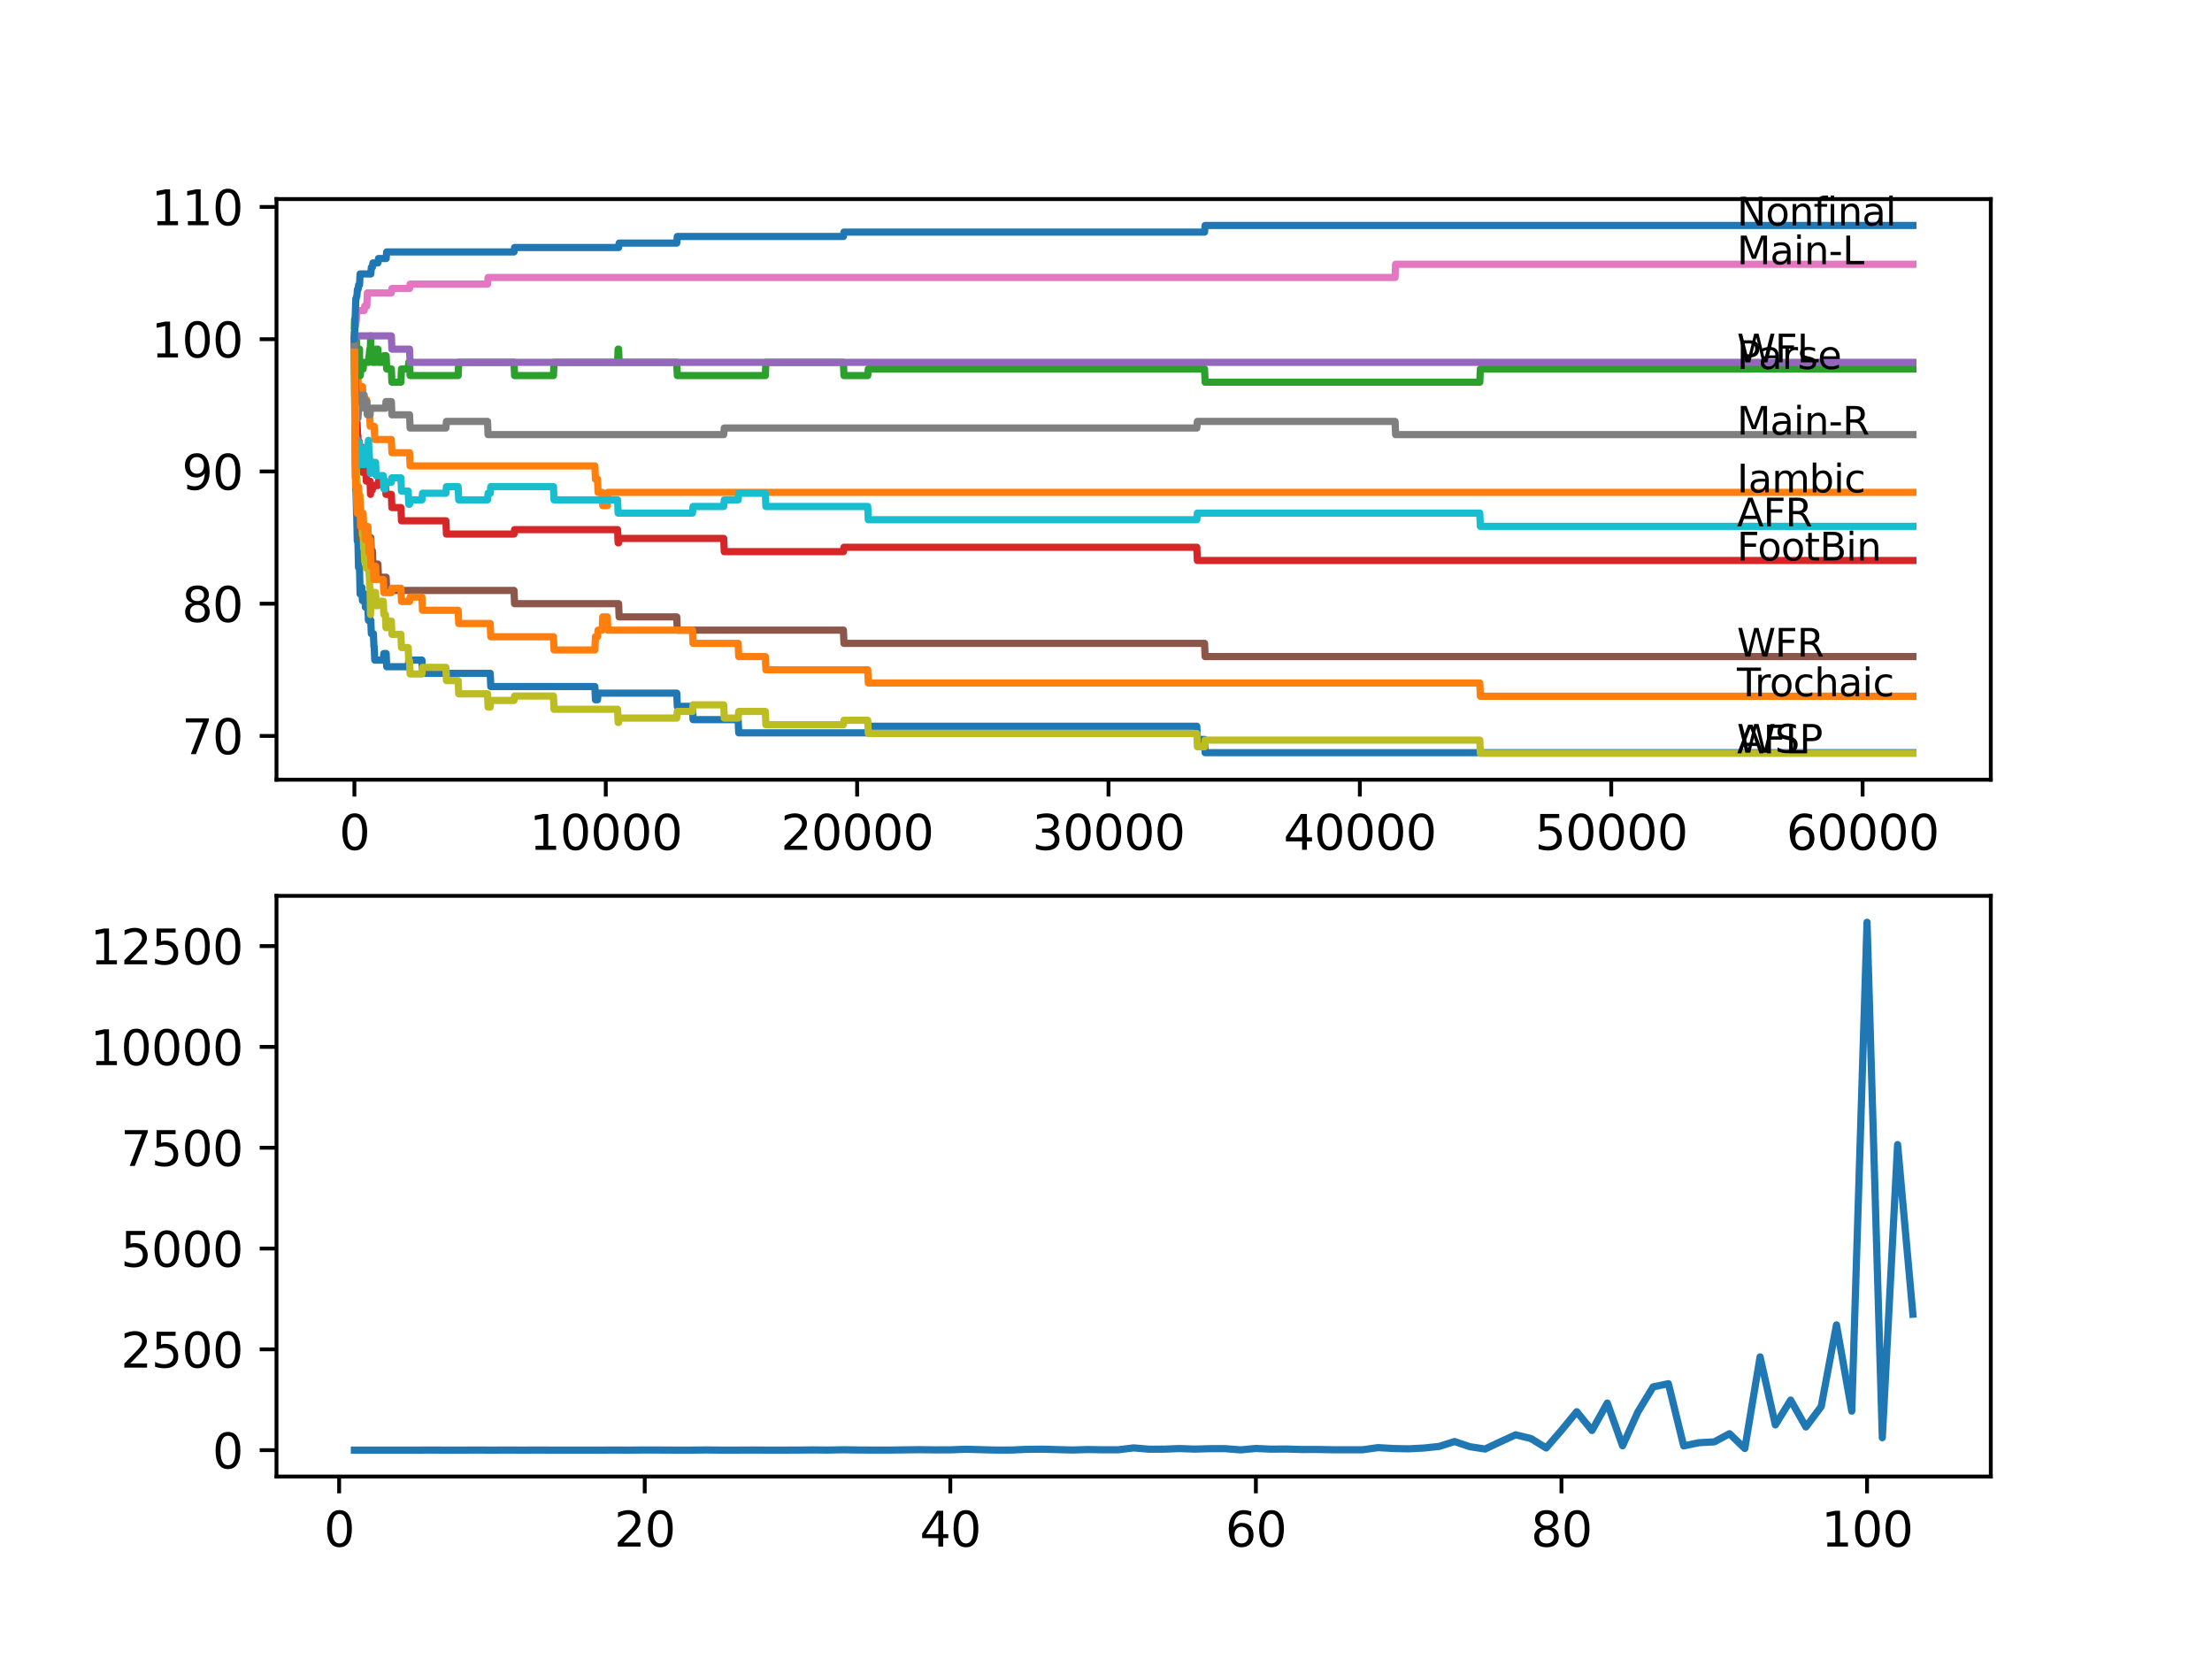 <?xml version="1.0" encoding="utf-8" standalone="no"?>
<!DOCTYPE svg PUBLIC "-//W3C//DTD SVG 1.1//EN"
  "http://www.w3.org/Graphics/SVG/1.1/DTD/svg11.dtd">
<svg xmlns:xlink="http://www.w3.org/1999/xlink" width="460.8pt" height="345.6pt" viewBox="0 0 460.8 345.6" xmlns="http://www.w3.org/2000/svg" version="1.1">
 <defs>
  <style type="text/css">*{stroke-linejoin: round; stroke-linecap: butt}</style>
 </defs>
 <g id="figure_1">
  <g id="patch_1">
   <path d="M 0 345.6 
L 460.8 345.6 
L 460.8 0 
L 0 0 
z
" style="fill: #ffffff"/>
  </g>
  <g id="axes_1">
   <g id="patch_2">
    <path d="M 57.6 162.432 
L 414.72 162.432 
L 414.72 41.472 
L 57.6 41.472 
z
" style="fill: #ffffff"/>
   </g>
   <g id="matplotlib.axis_1">
    <g id="xtick_1">
     <g id="line2d_1">
      <defs>
       <path id="mb8c283dc78" d="M 0 0 
L 0 3.5 
" style="stroke: #000000; stroke-width: 0.8"/>
      </defs>
      <g>
       <use xlink:href="#mb8c283dc78" x="73.827" y="162.432" style="stroke: #000000; stroke-width: 0.8"/>
      </g>
     </g>
     <g id="text_1">
      <!-- 0 -->
      <g transform="translate(70.646 177.03)scale(0.1 -0.1)">
       <defs>
        <path id="DejaVuSans-30" d="M 2034 4250 
Q 1547 4250 1301 3770 
Q 1056 3291 1056 2328 
Q 1056 1369 1301 889 
Q 1547 409 2034 409 
Q 2525 409 2770 889 
Q 3016 1369 3016 2328 
Q 3016 3291 2770 3770 
Q 2525 4250 2034 4250 
z
M 2034 4750 
Q 2819 4750 3233 4129 
Q 3647 3509 3647 2328 
Q 3647 1150 3233 529 
Q 2819 -91 2034 -91 
Q 1250 -91 836 529 
Q 422 1150 422 2328 
Q 422 3509 836 4129 
Q 1250 4750 2034 4750 
z
" transform="scale(0.016)"/>
       </defs>
       <use xlink:href="#DejaVuSans-30"/>
      </g>
     </g>
    </g>
    <g id="xtick_2">
     <g id="line2d_2">
      <g>
       <use xlink:href="#mb8c283dc78" x="126.192" y="162.432" style="stroke: #000000; stroke-width: 0.8"/>
      </g>
     </g>
     <g id="text_2">
      <!-- 10000 -->
      <g transform="translate(110.286 177.03)scale(0.1 -0.1)">
       <defs>
        <path id="DejaVuSans-31" d="M 794 531 
L 1825 531 
L 1825 4091 
L 703 3866 
L 703 4441 
L 1819 4666 
L 2450 4666 
L 2450 531 
L 3481 531 
L 3481 0 
L 794 0 
L 794 531 
z
" transform="scale(0.016)"/>
       </defs>
       <use xlink:href="#DejaVuSans-31"/>
       <use xlink:href="#DejaVuSans-30" x="63.623"/>
       <use xlink:href="#DejaVuSans-30" x="127.246"/>
       <use xlink:href="#DejaVuSans-30" x="190.869"/>
       <use xlink:href="#DejaVuSans-30" x="254.492"/>
      </g>
     </g>
    </g>
    <g id="xtick_3">
     <g id="line2d_3">
      <g>
       <use xlink:href="#mb8c283dc78" x="178.556" y="162.432" style="stroke: #000000; stroke-width: 0.8"/>
      </g>
     </g>
     <g id="text_3">
      <!-- 20000 -->
      <g transform="translate(162.65 177.03)scale(0.1 -0.1)">
       <defs>
        <path id="DejaVuSans-32" d="M 1228 531 
L 3431 531 
L 3431 0 
L 469 0 
L 469 531 
Q 828 903 1448 1529 
Q 2069 2156 2228 2338 
Q 2531 2678 2651 2914 
Q 2772 3150 2772 3378 
Q 2772 3750 2511 3984 
Q 2250 4219 1831 4219 
Q 1534 4219 1204 4116 
Q 875 4013 500 3803 
L 500 4441 
Q 881 4594 1212 4672 
Q 1544 4750 1819 4750 
Q 2544 4750 2975 4387 
Q 3406 4025 3406 3419 
Q 3406 3131 3298 2873 
Q 3191 2616 2906 2266 
Q 2828 2175 2409 1742 
Q 1991 1309 1228 531 
z
" transform="scale(0.016)"/>
       </defs>
       <use xlink:href="#DejaVuSans-32"/>
       <use xlink:href="#DejaVuSans-30" x="63.623"/>
       <use xlink:href="#DejaVuSans-30" x="127.246"/>
       <use xlink:href="#DejaVuSans-30" x="190.869"/>
       <use xlink:href="#DejaVuSans-30" x="254.492"/>
      </g>
     </g>
    </g>
    <g id="xtick_4">
     <g id="line2d_4">
      <g>
       <use xlink:href="#mb8c283dc78" x="230.921" y="162.432" style="stroke: #000000; stroke-width: 0.8"/>
      </g>
     </g>
     <g id="text_4">
      <!-- 30000 -->
      <g transform="translate(215.015 177.03)scale(0.1 -0.1)">
       <defs>
        <path id="DejaVuSans-33" d="M 2597 2516 
Q 3050 2419 3304 2112 
Q 3559 1806 3559 1356 
Q 3559 666 3084 287 
Q 2609 -91 1734 -91 
Q 1441 -91 1130 -33 
Q 819 25 488 141 
L 488 750 
Q 750 597 1062 519 
Q 1375 441 1716 441 
Q 2309 441 2620 675 
Q 2931 909 2931 1356 
Q 2931 1769 2642 2001 
Q 2353 2234 1838 2234 
L 1294 2234 
L 1294 2753 
L 1863 2753 
Q 2328 2753 2575 2939 
Q 2822 3125 2822 3475 
Q 2822 3834 2567 4026 
Q 2313 4219 1838 4219 
Q 1578 4219 1281 4162 
Q 984 4106 628 3988 
L 628 4550 
Q 988 4650 1302 4700 
Q 1616 4750 1894 4750 
Q 2613 4750 3031 4423 
Q 3450 4097 3450 3541 
Q 3450 3153 3228 2886 
Q 3006 2619 2597 2516 
z
" transform="scale(0.016)"/>
       </defs>
       <use xlink:href="#DejaVuSans-33"/>
       <use xlink:href="#DejaVuSans-30" x="63.623"/>
       <use xlink:href="#DejaVuSans-30" x="127.246"/>
       <use xlink:href="#DejaVuSans-30" x="190.869"/>
       <use xlink:href="#DejaVuSans-30" x="254.492"/>
      </g>
     </g>
    </g>
    <g id="xtick_5">
     <g id="line2d_5">
      <g>
       <use xlink:href="#mb8c283dc78" x="283.285" y="162.432" style="stroke: #000000; stroke-width: 0.8"/>
      </g>
     </g>
     <g id="text_5">
      <!-- 40000 -->
      <g transform="translate(267.379 177.03)scale(0.1 -0.1)">
       <defs>
        <path id="DejaVuSans-34" d="M 2419 4116 
L 825 1625 
L 2419 1625 
L 2419 4116 
z
M 2253 4666 
L 3047 4666 
L 3047 1625 
L 3713 1625 
L 3713 1100 
L 3047 1100 
L 3047 0 
L 2419 0 
L 2419 1100 
L 313 1100 
L 313 1709 
L 2253 4666 
z
" transform="scale(0.016)"/>
       </defs>
       <use xlink:href="#DejaVuSans-34"/>
       <use xlink:href="#DejaVuSans-30" x="63.623"/>
       <use xlink:href="#DejaVuSans-30" x="127.246"/>
       <use xlink:href="#DejaVuSans-30" x="190.869"/>
       <use xlink:href="#DejaVuSans-30" x="254.492"/>
      </g>
     </g>
    </g>
    <g id="xtick_6">
     <g id="line2d_6">
      <g>
       <use xlink:href="#mb8c283dc78" x="335.65" y="162.432" style="stroke: #000000; stroke-width: 0.8"/>
      </g>
     </g>
     <g id="text_6">
      <!-- 50000 -->
      <g transform="translate(319.744 177.03)scale(0.1 -0.1)">
       <defs>
        <path id="DejaVuSans-35" d="M 691 4666 
L 3169 4666 
L 3169 4134 
L 1269 4134 
L 1269 2991 
Q 1406 3038 1543 3061 
Q 1681 3084 1819 3084 
Q 2600 3084 3056 2656 
Q 3513 2228 3513 1497 
Q 3513 744 3044 326 
Q 2575 -91 1722 -91 
Q 1428 -91 1123 -41 
Q 819 9 494 109 
L 494 744 
Q 775 591 1075 516 
Q 1375 441 1709 441 
Q 2250 441 2565 725 
Q 2881 1009 2881 1497 
Q 2881 1984 2565 2268 
Q 2250 2553 1709 2553 
Q 1456 2553 1204 2497 
Q 953 2441 691 2322 
L 691 4666 
z
" transform="scale(0.016)"/>
       </defs>
       <use xlink:href="#DejaVuSans-35"/>
       <use xlink:href="#DejaVuSans-30" x="63.623"/>
       <use xlink:href="#DejaVuSans-30" x="127.246"/>
       <use xlink:href="#DejaVuSans-30" x="190.869"/>
       <use xlink:href="#DejaVuSans-30" x="254.492"/>
      </g>
     </g>
    </g>
    <g id="xtick_7">
     <g id="line2d_7">
      <g>
       <use xlink:href="#mb8c283dc78" x="388.014" y="162.432" style="stroke: #000000; stroke-width: 0.8"/>
      </g>
     </g>
     <g id="text_7">
      <!-- 60000 -->
      <g transform="translate(372.108 177.03)scale(0.1 -0.1)">
       <defs>
        <path id="DejaVuSans-36" d="M 2113 2584 
Q 1688 2584 1439 2293 
Q 1191 2003 1191 1497 
Q 1191 994 1439 701 
Q 1688 409 2113 409 
Q 2538 409 2786 701 
Q 3034 994 3034 1497 
Q 3034 2003 2786 2293 
Q 2538 2584 2113 2584 
z
M 3366 4563 
L 3366 3988 
Q 3128 4100 2886 4159 
Q 2644 4219 2406 4219 
Q 1781 4219 1451 3797 
Q 1122 3375 1075 2522 
Q 1259 2794 1537 2939 
Q 1816 3084 2150 3084 
Q 2853 3084 3261 2657 
Q 3669 2231 3669 1497 
Q 3669 778 3244 343 
Q 2819 -91 2113 -91 
Q 1303 -91 875 529 
Q 447 1150 447 2328 
Q 447 3434 972 4092 
Q 1497 4750 2381 4750 
Q 2619 4750 2861 4703 
Q 3103 4656 3366 4563 
z
" transform="scale(0.016)"/>
       </defs>
       <use xlink:href="#DejaVuSans-36"/>
       <use xlink:href="#DejaVuSans-30" x="63.623"/>
       <use xlink:href="#DejaVuSans-30" x="127.246"/>
       <use xlink:href="#DejaVuSans-30" x="190.869"/>
       <use xlink:href="#DejaVuSans-30" x="254.492"/>
      </g>
     </g>
    </g>
   </g>
   <g id="matplotlib.axis_2">
    <g id="ytick_1">
     <g id="line2d_8">
      <defs>
       <path id="m31720c74cb" d="M 0 0 
L -3.5 0 
" style="stroke: #000000; stroke-width: 0.8"/>
      </defs>
      <g>
       <use xlink:href="#m31720c74cb" x="57.6" y="153.307" style="stroke: #000000; stroke-width: 0.8"/>
      </g>
     </g>
     <g id="text_8">
      <!-- 70 -->
      <g transform="translate(37.875 157.106)scale(0.1 -0.1)">
       <defs>
        <path id="DejaVuSans-37" d="M 525 4666 
L 3525 4666 
L 3525 4397 
L 1831 0 
L 1172 0 
L 2766 4134 
L 525 4134 
L 525 4666 
z
" transform="scale(0.016)"/>
       </defs>
       <use xlink:href="#DejaVuSans-37"/>
       <use xlink:href="#DejaVuSans-30" x="63.623"/>
      </g>
     </g>
    </g>
    <g id="ytick_2">
     <g id="line2d_9">
      <g>
       <use xlink:href="#m31720c74cb" x="57.6" y="125.758" style="stroke: #000000; stroke-width: 0.8"/>
      </g>
     </g>
     <g id="text_9">
      <!-- 80 -->
      <g transform="translate(37.875 129.558)scale(0.1 -0.1)">
       <defs>
        <path id="DejaVuSans-38" d="M 2034 2216 
Q 1584 2216 1326 1975 
Q 1069 1734 1069 1313 
Q 1069 891 1326 650 
Q 1584 409 2034 409 
Q 2484 409 2743 651 
Q 3003 894 3003 1313 
Q 3003 1734 2745 1975 
Q 2488 2216 2034 2216 
z
M 1403 2484 
Q 997 2584 770 2862 
Q 544 3141 544 3541 
Q 544 4100 942 4425 
Q 1341 4750 2034 4750 
Q 2731 4750 3128 4425 
Q 3525 4100 3525 3541 
Q 3525 3141 3298 2862 
Q 3072 2584 2669 2484 
Q 3125 2378 3379 2068 
Q 3634 1759 3634 1313 
Q 3634 634 3220 271 
Q 2806 -91 2034 -91 
Q 1263 -91 848 271 
Q 434 634 434 1313 
Q 434 1759 690 2068 
Q 947 2378 1403 2484 
z
M 1172 3481 
Q 1172 3119 1398 2916 
Q 1625 2713 2034 2713 
Q 2441 2713 2670 2916 
Q 2900 3119 2900 3481 
Q 2900 3844 2670 4047 
Q 2441 4250 2034 4250 
Q 1625 4250 1398 4047 
Q 1172 3844 1172 3481 
z
" transform="scale(0.016)"/>
       </defs>
       <use xlink:href="#DejaVuSans-38"/>
       <use xlink:href="#DejaVuSans-30" x="63.623"/>
      </g>
     </g>
    </g>
    <g id="ytick_3">
     <g id="line2d_10">
      <g>
       <use xlink:href="#m31720c74cb" x="57.6" y="98.21" style="stroke: #000000; stroke-width: 0.8"/>
      </g>
     </g>
     <g id="text_10">
      <!-- 90 -->
      <g transform="translate(37.875 102.009)scale(0.1 -0.1)">
       <defs>
        <path id="DejaVuSans-39" d="M 703 97 
L 703 672 
Q 941 559 1184 500 
Q 1428 441 1663 441 
Q 2288 441 2617 861 
Q 2947 1281 2994 2138 
Q 2813 1869 2534 1725 
Q 2256 1581 1919 1581 
Q 1219 1581 811 2004 
Q 403 2428 403 3163 
Q 403 3881 828 4315 
Q 1253 4750 1959 4750 
Q 2769 4750 3195 4129 
Q 3622 3509 3622 2328 
Q 3622 1225 3098 567 
Q 2575 -91 1691 -91 
Q 1453 -91 1209 -44 
Q 966 3 703 97 
z
M 1959 2075 
Q 2384 2075 2632 2365 
Q 2881 2656 2881 3163 
Q 2881 3666 2632 3958 
Q 2384 4250 1959 4250 
Q 1534 4250 1286 3958 
Q 1038 3666 1038 3163 
Q 1038 2656 1286 2365 
Q 1534 2075 1959 2075 
z
" transform="scale(0.016)"/>
       </defs>
       <use xlink:href="#DejaVuSans-39"/>
       <use xlink:href="#DejaVuSans-30" x="63.623"/>
      </g>
     </g>
    </g>
    <g id="ytick_4">
     <g id="line2d_11">
      <g>
       <use xlink:href="#m31720c74cb" x="57.6" y="70.662" style="stroke: #000000; stroke-width: 0.8"/>
      </g>
     </g>
     <g id="text_11">
      <!-- 100 -->
      <g transform="translate(31.512 74.461)scale(0.1 -0.1)">
       <use xlink:href="#DejaVuSans-31"/>
       <use xlink:href="#DejaVuSans-30" x="63.623"/>
       <use xlink:href="#DejaVuSans-30" x="127.246"/>
      </g>
     </g>
    </g>
    <g id="ytick_5">
     <g id="line2d_12">
      <g>
       <use xlink:href="#m31720c74cb" x="57.6" y="43.113" style="stroke: #000000; stroke-width: 0.8"/>
      </g>
     </g>
     <g id="text_12">
      <!-- 110 -->
      <g transform="translate(31.512 46.913)scale(0.1 -0.1)">
       <use xlink:href="#DejaVuSans-31"/>
       <use xlink:href="#DejaVuSans-31" x="63.623"/>
       <use xlink:href="#DejaVuSans-30" x="127.246"/>
      </g>
     </g>
    </g>
   </g>
   <g id="line2d_13">
    <path d="M 73.833 70.662 
L 73.843 69.284 
L 73.906 80.304 
L 74.037 99.496 
L 74.047 98.118 
L 74.053 98.118 
L 74.058 96.741 
L 74.11 102.25 
L 74.147 102.25 
L 74.168 102.25 
L 74.288 107.209 
L 74.309 107.209 
L 74.43 112.719 
L 74.566 112.719 
L 74.686 118.228 
L 74.896 118.228 
L 75.016 123.738 
L 75.048 123.738 
L 75.163 122.361 
L 75.393 122.361 
L 75.508 125.116 
L 75.65 125.116 
L 75.765 123.738 
L 75.995 123.738 
L 76.111 126.493 
L 76.639 126.493 
L 76.755 129.248 
L 76.77 129.248 
L 76.886 127.87 
L 76.917 127.87 
L 77.001 126.493 
L 77.006 129.248 
L 77.022 129.248 
L 77.242 129.248 
L 77.357 132.003 
L 77.786 132.003 
L 77.901 134.757 
L 77.959 134.757 
L 78.074 137.512 
L 79.844 137.512 
L 79.959 136.135 
L 80.441 136.135 
L 80.556 138.89 
L 85.033 138.89 
L 85.149 137.512 
L 87.898 137.512 
L 88.013 140.267 
L 102.125 140.267 
L 102.24 143.022 
L 123.925 143.022 
L 124.04 145.777 
L 124.474 145.777 
L 124.59 144.399 
L 140.98 144.399 
L 141.095 147.154 
L 144.258 147.154 
L 144.373 149.909 
L 153.772 149.909 
L 153.888 152.664 
L 180.766 152.664 
L 180.881 151.286 
L 249.317 151.286 
L 249.432 154.041 
L 250.935 154.041 
L 251.05 156.796 
L 398.487 156.796 
L 398.487 156.796 
" clip-path="url(#p1176685755)" style="fill: none; stroke: #1f77b4; stroke-width: 1.5; stroke-linecap: square"/>
   </g>
   <g id="line2d_14">
    <path d="M 73.833 70.662 
L 73.838 70.662 
L 73.896 69.514 
L 73.953 75.024 
L 74.503 75.024 
L 74.623 80.533 
L 75.519 80.533 
L 75.634 83.288 
L 76.383 83.288 
L 76.498 86.043 
L 77.001 86.043 
L 77.116 88.798 
L 77.959 88.798 
L 78.074 91.553 
L 81.525 91.553 
L 81.64 94.307 
L 85.316 94.307 
L 85.431 97.062 
L 123.925 97.062 
L 124.04 99.817 
L 124.474 99.817 
L 124.59 102.572 
L 125.443 102.572 
L 125.558 105.327 
L 126.517 105.327 
L 126.632 102.572 
L 398.487 102.572 
L 398.487 102.572 
" clip-path="url(#p1176685755)" style="fill: none; stroke: #ff7f0e; stroke-width: 1.5; stroke-linecap: square"/>
   </g>
   <g id="line2d_15">
    <path d="M 73.833 67.907 
L 73.869 66.529 
L 73.854 72.039 
L 73.917 71.35 
L 74.037 80.992 
L 73.979 69.973 
L 74.042 79.615 
L 74.053 79.615 
L 74.199 69.973 
L 74.314 72.728 
L 74.346 72.728 
L 74.388 75.483 
L 74.456 72.728 
L 74.592 72.728 
L 74.707 75.483 
L 74.822 75.483 
L 74.896 72.728 
L 74.922 78.238 
L 74.927 78.238 
L 75.048 78.238 
L 75.163 76.86 
L 75.65 76.86 
L 75.765 75.483 
L 76.77 75.483 
L 76.886 74.105 
L 76.917 74.105 
L 77.032 72.728 
L 77.142 72.728 
L 77.242 69.973 
L 77.252 72.728 
L 77.572 72.728 
L 77.687 75.483 
L 78.237 75.483 
L 78.352 72.728 
L 78.724 72.728 
L 78.839 75.483 
L 79.844 75.483 
L 79.959 74.105 
L 80.441 74.105 
L 80.556 76.86 
L 81.525 76.86 
L 81.64 79.615 
L 83.52 79.615 
L 83.635 76.86 
L 85.033 76.86 
L 85.149 75.483 
L 85.316 75.483 
L 85.431 78.238 
L 95.444 78.238 
L 95.559 75.483 
L 107.079 75.483 
L 107.194 78.238 
L 115.295 78.238 
L 115.41 75.483 
L 128.653 75.483 
L 128.768 72.728 
L 128.868 72.728 
L 128.983 75.483 
L 140.98 75.483 
L 141.095 78.238 
L 159.433 78.238 
L 159.548 75.483 
L 175.697 75.483 
L 175.813 78.238 
L 180.766 78.238 
L 180.881 76.86 
L 250.935 76.86 
L 251.05 79.615 
L 308.269 79.615 
L 308.384 76.86 
L 398.487 76.86 
L 398.487 76.86 
" clip-path="url(#p1176685755)" style="fill: none; stroke: #2ca02c; stroke-width: 1.5; stroke-linecap: square"/>
   </g>
   <g id="line2d_16">
    <path d="M 73.833 70.662 
L 73.848 70.662 
L 73.854 69.973 
L 73.89 77.778 
L 73.901 77.778 
L 73.917 77.778 
L 73.927 77.227 
L 73.932 79.982 
L 74.016 78.513 
L 74.063 78.513 
L 74.184 84.023 
L 74.189 84.023 
L 74.304 88.063 
L 74.388 88.063 
L 74.503 90.818 
L 74.566 90.818 
L 74.592 93.573 
L 74.676 92.654 
L 74.697 92.654 
L 74.812 91.966 
L 74.822 91.966 
L 74.917 94.721 
L 74.932 93.802 
L 75 93.802 
L 75.1 92.884 
L 75.215 95.639 
L 75.393 95.639 
L 75.508 98.394 
L 75.859 98.394 
L 75.974 97.475 
L 76.189 97.475 
L 76.304 100.23 
L 77.09 100.23 
L 77.189 102.985 
L 77.2 102.067 
L 77.572 102.067 
L 77.687 101.149 
L 78.724 101.149 
L 78.839 100.23 
L 80.295 100.23 
L 80.41 102.985 
L 81.525 102.985 
L 81.64 105.74 
L 83.52 105.74 
L 83.635 108.495 
L 92.888 108.495 
L 93.003 111.25 
L 107.079 111.25 
L 107.194 110.331 
L 128.653 110.331 
L 128.768 113.086 
L 128.868 113.086 
L 128.983 112.168 
L 150.761 112.168 
L 150.877 114.923 
L 175.697 114.923 
L 175.813 114.004 
L 249.317 114.004 
L 249.432 116.759 
L 398.487 116.759 
L 398.487 116.759 
" clip-path="url(#p1176685755)" style="fill: none; stroke: #d62728; stroke-width: 1.5; stroke-linecap: square"/>
   </g>
   <g id="line2d_17">
    <path d="M 73.833 70.662 
L 73.875 70.662 
L 73.99 69.973 
L 81.525 69.973 
L 81.64 72.728 
L 85.316 72.728 
L 85.431 75.483 
L 398.487 75.483 
L 398.487 75.483 
" clip-path="url(#p1176685755)" style="fill: none; stroke: #9467bd; stroke-width: 1.5; stroke-linecap: square"/>
   </g>
   <g id="line2d_18">
    <path d="M 73.833 70.662 
L 73.843 70.662 
L 73.985 87.191 
L 73.995 87.191 
L 74.126 98.21 
L 74.199 98.21 
L 74.314 100.965 
L 74.346 100.965 
L 74.461 103.72 
L 74.592 103.72 
L 74.707 106.475 
L 74.896 106.475 
L 75.016 111.984 
L 77.242 111.984 
L 77.357 114.739 
L 77.572 114.739 
L 77.687 117.494 
L 78.724 117.494 
L 78.839 120.249 
L 80.441 120.249 
L 80.556 123.003 
L 107.079 123.003 
L 107.194 125.758 
L 128.868 125.758 
L 128.983 128.513 
L 140.98 128.513 
L 141.095 131.268 
L 175.697 131.268 
L 175.813 134.023 
L 250.935 134.023 
L 251.05 136.778 
L 398.487 136.778 
L 398.487 136.778 
" clip-path="url(#p1176685755)" style="fill: none; stroke: #8c564b; stroke-width: 1.5; stroke-linecap: square"/>
   </g>
   <g id="line2d_19">
    <path d="M 73.833 70.662 
L 73.843 70.662 
L 73.974 67.907 
L 74.058 67.907 
L 74.173 66.989 
L 74.21 66.989 
L 74.33 64.693 
L 75.859 64.693 
L 75.974 63.775 
L 76.42 63.775 
L 76.535 61.02 
L 81.525 61.02 
L 81.64 60.102 
L 85.316 60.102 
L 85.431 59.183 
L 101.56 59.183 
L 101.675 57.806 
L 290.616 57.806 
L 290.732 55.051 
L 398.487 55.051 
L 398.487 55.051 
" clip-path="url(#p1176685755)" style="fill: none; stroke: #e377c2; stroke-width: 1.5; stroke-linecap: square"/>
   </g>
   <g id="line2d_20">
    <path d="M 73.833 70.662 
L 73.843 70.662 
L 73.969 79.753 
L 73.99 79.753 
L 74.058 78.834 
L 74.063 81.589 
L 74.089 81.589 
L 74.21 81.589 
L 74.33 87.099 
L 74.566 87.099 
L 74.681 85.721 
L 74.697 85.721 
L 74.812 85.033 
L 75.1 85.033 
L 75.215 83.655 
L 75.393 83.655 
L 75.508 82.278 
L 75.859 82.278 
L 75.974 85.033 
L 76.189 85.033 
L 76.304 83.655 
L 76.42 83.655 
L 76.535 86.41 
L 77.09 86.41 
L 77.205 85.033 
L 80.295 85.033 
L 80.41 83.655 
L 81.525 83.655 
L 81.64 86.41 
L 85.316 86.41 
L 85.431 89.165 
L 92.888 89.165 
L 93.003 87.788 
L 101.56 87.788 
L 101.675 90.542 
L 150.761 90.542 
L 150.877 89.165 
L 249.317 89.165 
L 249.432 87.788 
L 290.616 87.788 
L 290.732 90.542 
L 398.487 90.542 
L 398.487 90.542 
" clip-path="url(#p1176685755)" style="fill: none; stroke: #7f7f7f; stroke-width: 1.5; stroke-linecap: square"/>
   </g>
   <g id="line2d_21">
    <path d="M 73.833 73.417 
L 73.953 88.017 
L 73.969 86.64 
L 73.974 86.64 
L 74.037 84.711 
L 74.1 94.812 
L 74.105 94.812 
L 74.115 93.435 
L 74.194 97.567 
L 74.205 97.016 
L 74.21 97.016 
L 74.309 102.526 
L 74.325 101.149 
L 74.346 101.149 
L 74.388 99.771 
L 74.393 102.526 
L 74.451 102.526 
L 74.566 102.526 
L 74.592 105.281 
L 74.676 104.362 
L 74.697 104.362 
L 74.812 103.674 
L 74.822 103.674 
L 74.896 106.429 
L 74.932 104.133 
L 75 104.133 
L 75.048 103.215 
L 75.053 105.969 
L 75.1 105.969 
L 75.215 108.724 
L 75.393 108.724 
L 75.508 111.479 
L 75.65 111.479 
L 75.765 114.234 
L 75.859 114.234 
L 75.974 116.989 
L 75.995 116.989 
L 76.111 115.611 
L 76.189 115.611 
L 76.304 118.366 
L 76.639 118.366 
L 76.755 116.989 
L 76.77 116.989 
L 76.886 119.744 
L 76.917 119.744 
L 77.032 122.498 
L 77.09 122.498 
L 77.189 128.008 
L 77.205 127.09 
L 77.242 127.09 
L 77.357 125.712 
L 77.572 125.712 
L 77.687 124.794 
L 77.786 124.794 
L 77.901 123.417 
L 78.237 123.417 
L 78.352 126.172 
L 78.724 126.172 
L 78.839 125.253 
L 79.844 125.253 
L 79.959 128.008 
L 80.295 128.008 
L 80.41 130.763 
L 80.441 130.763 
L 80.556 129.386 
L 81.525 129.386 
L 81.64 132.14 
L 83.52 132.14 
L 83.635 134.895 
L 85.033 134.895 
L 85.149 137.65 
L 85.316 137.65 
L 85.431 140.405 
L 87.898 140.405 
L 88.013 139.027 
L 92.888 139.027 
L 93.003 141.782 
L 95.444 141.782 
L 95.559 144.537 
L 101.56 144.537 
L 101.675 147.292 
L 102.125 147.292 
L 102.24 145.914 
L 107.079 145.914 
L 107.194 144.996 
L 115.295 144.996 
L 115.41 147.751 
L 128.653 147.751 
L 128.768 150.506 
L 128.868 150.506 
L 128.983 149.588 
L 140.98 149.588 
L 141.095 148.21 
L 144.258 148.21 
L 144.373 146.833 
L 150.761 146.833 
L 150.877 149.588 
L 153.772 149.588 
L 153.888 148.21 
L 159.433 148.21 
L 159.548 150.965 
L 175.697 150.965 
L 175.813 150.047 
L 180.766 150.047 
L 180.881 152.802 
L 249.317 152.802 
L 249.432 155.556 
L 250.935 155.556 
L 251.05 154.179 
L 308.269 154.179 
L 308.384 156.934 
L 398.487 156.934 
L 398.487 156.934 
" clip-path="url(#p1176685755)" style="fill: none; stroke: #bcbd22; stroke-width: 1.5; stroke-linecap: square"/>
   </g>
   <g id="line2d_22">
    <path d="M 73.833 73.417 
L 73.948 90.772 
L 73.969 88.017 
L 73.974 88.017 
L 74.074 95.731 
L 74.095 92.976 
L 74.105 92.976 
L 74.115 91.598 
L 74.194 95.731 
L 74.205 95.18 
L 74.21 95.18 
L 74.341 91.507 
L 74.388 91.507 
L 74.503 94.261 
L 74.566 94.261 
L 74.681 92.884 
L 74.697 92.884 
L 74.812 92.195 
L 74.822 92.195 
L 74.938 94.95 
L 75 94.95 
L 75.048 94.032 
L 75.053 96.787 
L 75.105 95.409 
L 75.393 95.409 
L 75.508 94.032 
L 75.65 94.032 
L 75.765 96.787 
L 75.859 96.787 
L 75.974 95.868 
L 75.995 95.868 
L 76.111 94.491 
L 76.189 94.491 
L 76.304 93.114 
L 76.639 93.114 
L 76.755 91.736 
L 76.77 91.736 
L 76.886 94.491 
L 76.917 94.491 
L 77.032 97.246 
L 77.09 97.246 
L 77.142 95.868 
L 77.147 98.623 
L 77.195 97.705 
L 77.786 97.705 
L 77.901 96.328 
L 78.237 96.328 
L 78.352 99.082 
L 79.844 99.082 
L 79.959 101.837 
L 80.295 101.837 
L 80.41 100.46 
L 81.525 100.46 
L 81.64 99.542 
L 83.52 99.542 
L 83.635 102.296 
L 85.033 102.296 
L 85.149 105.051 
L 85.316 105.051 
L 85.431 104.133 
L 87.898 104.133 
L 88.013 102.755 
L 92.888 102.755 
L 93.003 101.378 
L 95.444 101.378 
L 95.559 104.133 
L 101.56 104.133 
L 101.675 102.755 
L 102.125 102.755 
L 102.24 101.378 
L 115.295 101.378 
L 115.41 104.133 
L 128.653 104.133 
L 128.768 106.888 
L 144.258 106.888 
L 144.373 105.51 
L 150.761 105.51 
L 150.877 104.133 
L 153.772 104.133 
L 153.888 102.755 
L 159.433 102.755 
L 159.548 105.51 
L 180.766 105.51 
L 180.881 108.265 
L 249.317 108.265 
L 249.432 106.888 
L 308.269 106.888 
L 308.384 109.643 
L 398.487 109.643 
L 398.487 109.643 
" clip-path="url(#p1176685755)" style="fill: none; stroke: #17becf; stroke-width: 1.5; stroke-linecap: square"/>
   </g>
   <g id="line2d_23">
    <path d="M 73.833 70.662 
L 73.843 70.662 
L 73.99 65.979 
L 73.995 65.979 
L 74.126 62.214 
L 74.199 62.214 
L 74.314 61.663 
L 74.346 61.663 
L 74.461 60.285 
L 74.592 60.285 
L 74.707 59.367 
L 74.896 59.367 
L 75.011 57.071 
L 77.242 57.071 
L 77.357 55.694 
L 77.572 55.694 
L 77.687 54.776 
L 78.724 54.776 
L 78.839 53.857 
L 80.441 53.857 
L 80.556 52.48 
L 107.079 52.48 
L 107.194 51.562 
L 128.868 51.562 
L 128.983 50.643 
L 140.98 50.643 
L 141.095 49.266 
L 175.697 49.266 
L 175.813 48.348 
L 250.935 48.348 
L 251.05 46.97 
L 398.487 46.97 
L 398.487 46.97 
" clip-path="url(#p1176685755)" style="fill: none; stroke: #1f77b4; stroke-width: 1.5; stroke-linecap: square"/>
   </g>
   <g id="line2d_24">
    <path d="M 73.833 73.417 
L 73.979 93.159 
L 73.99 93.159 
L 74.115 101.424 
L 74.168 101.424 
L 74.283 104.179 
L 74.309 104.179 
L 74.424 106.934 
L 74.503 106.934 
L 74.623 101.424 
L 74.697 101.424 
L 74.812 104.179 
L 75 104.179 
L 75.121 109.688 
L 75.519 109.688 
L 75.634 106.934 
L 75.65 106.934 
L 75.765 109.688 
L 75.995 109.688 
L 76.111 112.443 
L 76.383 112.443 
L 76.498 109.688 
L 76.639 109.688 
L 76.755 112.443 
L 76.77 112.443 
L 76.886 115.198 
L 77.001 115.198 
L 77.116 112.443 
L 77.142 112.443 
L 77.263 117.953 
L 77.786 117.953 
L 77.901 120.708 
L 77.959 120.708 
L 78.074 117.953 
L 78.237 117.953 
L 78.352 120.708 
L 79.844 120.708 
L 79.959 123.463 
L 81.525 123.463 
L 81.64 122.544 
L 83.52 122.544 
L 83.635 125.299 
L 85.316 125.299 
L 85.431 124.381 
L 87.898 124.381 
L 88.013 127.136 
L 95.444 127.136 
L 95.559 129.891 
L 102.125 129.891 
L 102.24 132.645 
L 115.295 132.645 
L 115.41 135.4 
L 123.925 135.4 
L 124.04 132.645 
L 124.474 132.645 
L 124.59 131.268 
L 125.443 131.268 
L 125.558 128.513 
L 126.517 128.513 
L 126.632 131.268 
L 144.258 131.268 
L 144.373 134.023 
L 153.772 134.023 
L 153.888 136.778 
L 159.433 136.778 
L 159.548 139.532 
L 180.766 139.532 
L 180.881 142.287 
L 308.269 142.287 
L 308.384 145.042 
L 398.487 145.042 
L 398.487 145.042 
" clip-path="url(#p1176685755)" style="fill: none; stroke: #ff7f0e; stroke-width: 1.5; stroke-linecap: square"/>
   </g>
   <g id="patch_3">
    <path d="M 57.6 162.432 
L 57.6 41.472 
" style="fill: none; stroke: #000000; stroke-width: 0.8; stroke-linejoin: miter; stroke-linecap: square"/>
   </g>
   <g id="patch_4">
    <path d="M 414.72 162.432 
L 414.72 41.472 
" style="fill: none; stroke: #000000; stroke-width: 0.8; stroke-linejoin: miter; stroke-linecap: square"/>
   </g>
   <g id="patch_5">
    <path d="M 57.6 162.432 
L 414.72 162.432 
" style="fill: none; stroke: #000000; stroke-width: 0.8; stroke-linejoin: miter; stroke-linecap: square"/>
   </g>
   <g id="patch_6">
    <path d="M 57.6 41.472 
L 414.72 41.472 
" style="fill: none; stroke: #000000; stroke-width: 0.8; stroke-linejoin: miter; stroke-linecap: square"/>
   </g>
   <g id="text_13">
    <!-- WSP -->
    <g transform="translate(361.832 156.796)scale(0.08 -0.08)">
     <defs>
      <path id="DejaVuSans-57" d="M 213 4666 
L 850 4666 
L 1831 722 
L 2809 4666 
L 3519 4666 
L 4500 722 
L 5478 4666 
L 6119 4666 
L 4947 0 
L 4153 0 
L 3169 4050 
L 2175 0 
L 1381 0 
L 213 4666 
z
" transform="scale(0.016)"/>
      <path id="DejaVuSans-53" d="M 3425 4513 
L 3425 3897 
Q 3066 4069 2747 4153 
Q 2428 4238 2131 4238 
Q 1616 4238 1336 4038 
Q 1056 3838 1056 3469 
Q 1056 3159 1242 3001 
Q 1428 2844 1947 2747 
L 2328 2669 
Q 3034 2534 3370 2195 
Q 3706 1856 3706 1288 
Q 3706 609 3251 259 
Q 2797 -91 1919 -91 
Q 1588 -91 1214 -16 
Q 841 59 441 206 
L 441 856 
Q 825 641 1194 531 
Q 1563 422 1919 422 
Q 2459 422 2753 634 
Q 3047 847 3047 1241 
Q 3047 1584 2836 1778 
Q 2625 1972 2144 2069 
L 1759 2144 
Q 1053 2284 737 2584 
Q 422 2884 422 3419 
Q 422 4038 858 4394 
Q 1294 4750 2059 4750 
Q 2388 4750 2728 4690 
Q 3069 4631 3425 4513 
z
" transform="scale(0.016)"/>
      <path id="DejaVuSans-50" d="M 1259 4147 
L 1259 2394 
L 2053 2394 
Q 2494 2394 2734 2622 
Q 2975 2850 2975 3272 
Q 2975 3691 2734 3919 
Q 2494 4147 2053 4147 
L 1259 4147 
z
M 628 4666 
L 2053 4666 
Q 2838 4666 3239 4311 
Q 3641 3956 3641 3272 
Q 3641 2581 3239 2228 
Q 2838 1875 2053 1875 
L 1259 1875 
L 1259 0 
L 628 0 
L 628 4666 
z
" transform="scale(0.016)"/>
     </defs>
     <use xlink:href="#DejaVuSans-57"/>
     <use xlink:href="#DejaVuSans-53" x="98.877"/>
     <use xlink:href="#DejaVuSans-50" x="162.354"/>
    </g>
   </g>
   <g id="text_14">
    <!-- Iambic -->
    <g transform="translate(361.832 102.572)scale(0.08 -0.08)">
     <defs>
      <path id="DejaVuSans-49" d="M 628 4666 
L 1259 4666 
L 1259 0 
L 628 0 
L 628 4666 
z
" transform="scale(0.016)"/>
      <path id="DejaVuSans-61" d="M 2194 1759 
Q 1497 1759 1228 1600 
Q 959 1441 959 1056 
Q 959 750 1161 570 
Q 1363 391 1709 391 
Q 2188 391 2477 730 
Q 2766 1069 2766 1631 
L 2766 1759 
L 2194 1759 
z
M 3341 1997 
L 3341 0 
L 2766 0 
L 2766 531 
Q 2569 213 2275 61 
Q 1981 -91 1556 -91 
Q 1019 -91 701 211 
Q 384 513 384 1019 
Q 384 1609 779 1909 
Q 1175 2209 1959 2209 
L 2766 2209 
L 2766 2266 
Q 2766 2663 2505 2880 
Q 2244 3097 1772 3097 
Q 1472 3097 1187 3025 
Q 903 2953 641 2809 
L 641 3341 
Q 956 3463 1253 3523 
Q 1550 3584 1831 3584 
Q 2591 3584 2966 3190 
Q 3341 2797 3341 1997 
z
" transform="scale(0.016)"/>
      <path id="DejaVuSans-6d" d="M 3328 2828 
Q 3544 3216 3844 3400 
Q 4144 3584 4550 3584 
Q 5097 3584 5394 3201 
Q 5691 2819 5691 2113 
L 5691 0 
L 5113 0 
L 5113 2094 
Q 5113 2597 4934 2840 
Q 4756 3084 4391 3084 
Q 3944 3084 3684 2787 
Q 3425 2491 3425 1978 
L 3425 0 
L 2847 0 
L 2847 2094 
Q 2847 2600 2669 2842 
Q 2491 3084 2119 3084 
Q 1678 3084 1418 2786 
Q 1159 2488 1159 1978 
L 1159 0 
L 581 0 
L 581 3500 
L 1159 3500 
L 1159 2956 
Q 1356 3278 1631 3431 
Q 1906 3584 2284 3584 
Q 2666 3584 2933 3390 
Q 3200 3197 3328 2828 
z
" transform="scale(0.016)"/>
      <path id="DejaVuSans-62" d="M 3116 1747 
Q 3116 2381 2855 2742 
Q 2594 3103 2138 3103 
Q 1681 3103 1420 2742 
Q 1159 2381 1159 1747 
Q 1159 1113 1420 752 
Q 1681 391 2138 391 
Q 2594 391 2855 752 
Q 3116 1113 3116 1747 
z
M 1159 2969 
Q 1341 3281 1617 3432 
Q 1894 3584 2278 3584 
Q 2916 3584 3314 3078 
Q 3713 2572 3713 1747 
Q 3713 922 3314 415 
Q 2916 -91 2278 -91 
Q 1894 -91 1617 61 
Q 1341 213 1159 525 
L 1159 0 
L 581 0 
L 581 4863 
L 1159 4863 
L 1159 2969 
z
" transform="scale(0.016)"/>
      <path id="DejaVuSans-69" d="M 603 3500 
L 1178 3500 
L 1178 0 
L 603 0 
L 603 3500 
z
M 603 4863 
L 1178 4863 
L 1178 4134 
L 603 4134 
L 603 4863 
z
" transform="scale(0.016)"/>
      <path id="DejaVuSans-63" d="M 3122 3366 
L 3122 2828 
Q 2878 2963 2633 3030 
Q 2388 3097 2138 3097 
Q 1578 3097 1268 2742 
Q 959 2388 959 1747 
Q 959 1106 1268 751 
Q 1578 397 2138 397 
Q 2388 397 2633 464 
Q 2878 531 3122 666 
L 3122 134 
Q 2881 22 2623 -34 
Q 2366 -91 2075 -91 
Q 1284 -91 818 406 
Q 353 903 353 1747 
Q 353 2603 823 3093 
Q 1294 3584 2113 3584 
Q 2378 3584 2631 3529 
Q 2884 3475 3122 3366 
z
" transform="scale(0.016)"/>
     </defs>
     <use xlink:href="#DejaVuSans-49"/>
     <use xlink:href="#DejaVuSans-61" x="29.492"/>
     <use xlink:href="#DejaVuSans-6d" x="90.771"/>
     <use xlink:href="#DejaVuSans-62" x="188.184"/>
     <use xlink:href="#DejaVuSans-69" x="251.66"/>
     <use xlink:href="#DejaVuSans-63" x="279.443"/>
    </g>
   </g>
   <g id="text_15">
    <!-- Parse -->
    <g transform="translate(361.832 76.86)scale(0.08 -0.08)">
     <defs>
      <path id="DejaVuSans-72" d="M 2631 2963 
Q 2534 3019 2420 3045 
Q 2306 3072 2169 3072 
Q 1681 3072 1420 2755 
Q 1159 2438 1159 1844 
L 1159 0 
L 581 0 
L 581 3500 
L 1159 3500 
L 1159 2956 
Q 1341 3275 1631 3429 
Q 1922 3584 2338 3584 
Q 2397 3584 2469 3576 
Q 2541 3569 2628 3553 
L 2631 2963 
z
" transform="scale(0.016)"/>
      <path id="DejaVuSans-73" d="M 2834 3397 
L 2834 2853 
Q 2591 2978 2328 3040 
Q 2066 3103 1784 3103 
Q 1356 3103 1142 2972 
Q 928 2841 928 2578 
Q 928 2378 1081 2264 
Q 1234 2150 1697 2047 
L 1894 2003 
Q 2506 1872 2764 1633 
Q 3022 1394 3022 966 
Q 3022 478 2636 193 
Q 2250 -91 1575 -91 
Q 1294 -91 989 -36 
Q 684 19 347 128 
L 347 722 
Q 666 556 975 473 
Q 1284 391 1588 391 
Q 1994 391 2212 530 
Q 2431 669 2431 922 
Q 2431 1156 2273 1281 
Q 2116 1406 1581 1522 
L 1381 1569 
Q 847 1681 609 1914 
Q 372 2147 372 2553 
Q 372 3047 722 3315 
Q 1072 3584 1716 3584 
Q 2034 3584 2315 3537 
Q 2597 3491 2834 3397 
z
" transform="scale(0.016)"/>
      <path id="DejaVuSans-65" d="M 3597 1894 
L 3597 1613 
L 953 1613 
Q 991 1019 1311 708 
Q 1631 397 2203 397 
Q 2534 397 2845 478 
Q 3156 559 3463 722 
L 3463 178 
Q 3153 47 2828 -22 
Q 2503 -91 2169 -91 
Q 1331 -91 842 396 
Q 353 884 353 1716 
Q 353 2575 817 3079 
Q 1281 3584 2069 3584 
Q 2775 3584 3186 3129 
Q 3597 2675 3597 1894 
z
M 3022 2063 
Q 3016 2534 2758 2815 
Q 2500 3097 2075 3097 
Q 1594 3097 1305 2825 
Q 1016 2553 972 2059 
L 3022 2063 
z
" transform="scale(0.016)"/>
     </defs>
     <use xlink:href="#DejaVuSans-50"/>
     <use xlink:href="#DejaVuSans-61" x="55.803"/>
     <use xlink:href="#DejaVuSans-72" x="117.082"/>
     <use xlink:href="#DejaVuSans-73" x="158.195"/>
     <use xlink:href="#DejaVuSans-65" x="210.295"/>
    </g>
   </g>
   <g id="text_16">
    <!-- FootBin -->
    <g transform="translate(361.832 116.759)scale(0.08 -0.08)">
     <defs>
      <path id="DejaVuSans-46" d="M 628 4666 
L 3309 4666 
L 3309 4134 
L 1259 4134 
L 1259 2759 
L 3109 2759 
L 3109 2228 
L 1259 2228 
L 1259 0 
L 628 0 
L 628 4666 
z
" transform="scale(0.016)"/>
      <path id="DejaVuSans-6f" d="M 1959 3097 
Q 1497 3097 1228 2736 
Q 959 2375 959 1747 
Q 959 1119 1226 758 
Q 1494 397 1959 397 
Q 2419 397 2687 759 
Q 2956 1122 2956 1747 
Q 2956 2369 2687 2733 
Q 2419 3097 1959 3097 
z
M 1959 3584 
Q 2709 3584 3137 3096 
Q 3566 2609 3566 1747 
Q 3566 888 3137 398 
Q 2709 -91 1959 -91 
Q 1206 -91 779 398 
Q 353 888 353 1747 
Q 353 2609 779 3096 
Q 1206 3584 1959 3584 
z
" transform="scale(0.016)"/>
      <path id="DejaVuSans-74" d="M 1172 4494 
L 1172 3500 
L 2356 3500 
L 2356 3053 
L 1172 3053 
L 1172 1153 
Q 1172 725 1289 603 
Q 1406 481 1766 481 
L 2356 481 
L 2356 0 
L 1766 0 
Q 1100 0 847 248 
Q 594 497 594 1153 
L 594 3053 
L 172 3053 
L 172 3500 
L 594 3500 
L 594 4494 
L 1172 4494 
z
" transform="scale(0.016)"/>
      <path id="DejaVuSans-42" d="M 1259 2228 
L 1259 519 
L 2272 519 
Q 2781 519 3026 730 
Q 3272 941 3272 1375 
Q 3272 1813 3026 2020 
Q 2781 2228 2272 2228 
L 1259 2228 
z
M 1259 4147 
L 1259 2741 
L 2194 2741 
Q 2656 2741 2882 2914 
Q 3109 3088 3109 3444 
Q 3109 3797 2882 3972 
Q 2656 4147 2194 4147 
L 1259 4147 
z
M 628 4666 
L 2241 4666 
Q 2963 4666 3353 4366 
Q 3744 4066 3744 3513 
Q 3744 3084 3544 2831 
Q 3344 2578 2956 2516 
Q 3422 2416 3680 2098 
Q 3938 1781 3938 1306 
Q 3938 681 3513 340 
Q 3088 0 2303 0 
L 628 0 
L 628 4666 
z
" transform="scale(0.016)"/>
      <path id="DejaVuSans-6e" d="M 3513 2113 
L 3513 0 
L 2938 0 
L 2938 2094 
Q 2938 2591 2744 2837 
Q 2550 3084 2163 3084 
Q 1697 3084 1428 2787 
Q 1159 2491 1159 1978 
L 1159 0 
L 581 0 
L 581 3500 
L 1159 3500 
L 1159 2956 
Q 1366 3272 1645 3428 
Q 1925 3584 2291 3584 
Q 2894 3584 3203 3211 
Q 3513 2838 3513 2113 
z
" transform="scale(0.016)"/>
     </defs>
     <use xlink:href="#DejaVuSans-46"/>
     <use xlink:href="#DejaVuSans-6f" x="53.895"/>
     <use xlink:href="#DejaVuSans-6f" x="115.076"/>
     <use xlink:href="#DejaVuSans-74" x="176.258"/>
     <use xlink:href="#DejaVuSans-42" x="215.467"/>
     <use xlink:href="#DejaVuSans-69" x="284.07"/>
     <use xlink:href="#DejaVuSans-6e" x="311.854"/>
    </g>
   </g>
   <g id="text_17">
    <!-- WFL -->
    <g transform="translate(361.832 75.483)scale(0.08 -0.08)">
     <defs>
      <path id="DejaVuSans-4c" d="M 628 4666 
L 1259 4666 
L 1259 531 
L 3531 531 
L 3531 0 
L 628 0 
L 628 4666 
z
" transform="scale(0.016)"/>
     </defs>
     <use xlink:href="#DejaVuSans-57"/>
     <use xlink:href="#DejaVuSans-46" x="98.877"/>
     <use xlink:href="#DejaVuSans-4c" x="156.396"/>
    </g>
   </g>
   <g id="text_18">
    <!-- WFR -->
    <g transform="translate(361.832 136.778)scale(0.08 -0.08)">
     <defs>
      <path id="DejaVuSans-52" d="M 2841 2188 
Q 3044 2119 3236 1894 
Q 3428 1669 3622 1275 
L 4263 0 
L 3584 0 
L 2988 1197 
Q 2756 1666 2539 1819 
Q 2322 1972 1947 1972 
L 1259 1972 
L 1259 0 
L 628 0 
L 628 4666 
L 2053 4666 
Q 2853 4666 3247 4331 
Q 3641 3997 3641 3322 
Q 3641 2881 3436 2590 
Q 3231 2300 2841 2188 
z
M 1259 4147 
L 1259 2491 
L 2053 2491 
Q 2509 2491 2742 2702 
Q 2975 2913 2975 3322 
Q 2975 3731 2742 3939 
Q 2509 4147 2053 4147 
L 1259 4147 
z
" transform="scale(0.016)"/>
     </defs>
     <use xlink:href="#DejaVuSans-57"/>
     <use xlink:href="#DejaVuSans-46" x="98.877"/>
     <use xlink:href="#DejaVuSans-52" x="156.396"/>
    </g>
   </g>
   <g id="text_19">
    <!-- Main-L -->
    <g transform="translate(361.832 55.051)scale(0.08 -0.08)">
     <defs>
      <path id="DejaVuSans-4d" d="M 628 4666 
L 1569 4666 
L 2759 1491 
L 3956 4666 
L 4897 4666 
L 4897 0 
L 4281 0 
L 4281 4097 
L 3078 897 
L 2444 897 
L 1241 4097 
L 1241 0 
L 628 0 
L 628 4666 
z
" transform="scale(0.016)"/>
      <path id="DejaVuSans-2d" d="M 313 2009 
L 1997 2009 
L 1997 1497 
L 313 1497 
L 313 2009 
z
" transform="scale(0.016)"/>
     </defs>
     <use xlink:href="#DejaVuSans-4d"/>
     <use xlink:href="#DejaVuSans-61" x="86.279"/>
     <use xlink:href="#DejaVuSans-69" x="147.559"/>
     <use xlink:href="#DejaVuSans-6e" x="175.342"/>
     <use xlink:href="#DejaVuSans-2d" x="238.721"/>
     <use xlink:href="#DejaVuSans-4c" x="274.805"/>
    </g>
   </g>
   <g id="text_20">
    <!-- Main-R -->
    <g transform="translate(361.832 90.542)scale(0.08 -0.08)">
     <use xlink:href="#DejaVuSans-4d"/>
     <use xlink:href="#DejaVuSans-61" x="86.279"/>
     <use xlink:href="#DejaVuSans-69" x="147.559"/>
     <use xlink:href="#DejaVuSans-6e" x="175.342"/>
     <use xlink:href="#DejaVuSans-2d" x="238.721"/>
     <use xlink:href="#DejaVuSans-52" x="274.805"/>
    </g>
   </g>
   <g id="text_21">
    <!-- AFL -->
    <g transform="translate(361.832 156.934)scale(0.08 -0.08)">
     <defs>
      <path id="DejaVuSans-41" d="M 2188 4044 
L 1331 1722 
L 3047 1722 
L 2188 4044 
z
M 1831 4666 
L 2547 4666 
L 4325 0 
L 3669 0 
L 3244 1197 
L 1141 1197 
L 716 0 
L 50 0 
L 1831 4666 
z
" transform="scale(0.016)"/>
     </defs>
     <use xlink:href="#DejaVuSans-41"/>
     <use xlink:href="#DejaVuSans-46" x="68.408"/>
     <use xlink:href="#DejaVuSans-4c" x="125.928"/>
    </g>
   </g>
   <g id="text_22">
    <!-- AFR -->
    <g transform="translate(361.832 109.643)scale(0.08 -0.08)">
     <use xlink:href="#DejaVuSans-41"/>
     <use xlink:href="#DejaVuSans-46" x="68.408"/>
     <use xlink:href="#DejaVuSans-52" x="125.928"/>
    </g>
   </g>
   <g id="text_23">
    <!-- Nonfinal -->
    <g transform="translate(361.832 46.97)scale(0.08 -0.08)">
     <defs>
      <path id="DejaVuSans-4e" d="M 628 4666 
L 1478 4666 
L 3547 763 
L 3547 4666 
L 4159 4666 
L 4159 0 
L 3309 0 
L 1241 3903 
L 1241 0 
L 628 0 
L 628 4666 
z
" transform="scale(0.016)"/>
      <path id="DejaVuSans-66" d="M 2375 4863 
L 2375 4384 
L 1825 4384 
Q 1516 4384 1395 4259 
Q 1275 4134 1275 3809 
L 1275 3500 
L 2222 3500 
L 2222 3053 
L 1275 3053 
L 1275 0 
L 697 0 
L 697 3053 
L 147 3053 
L 147 3500 
L 697 3500 
L 697 3744 
Q 697 4328 969 4595 
Q 1241 4863 1831 4863 
L 2375 4863 
z
" transform="scale(0.016)"/>
      <path id="DejaVuSans-6c" d="M 603 4863 
L 1178 4863 
L 1178 0 
L 603 0 
L 603 4863 
z
" transform="scale(0.016)"/>
     </defs>
     <use xlink:href="#DejaVuSans-4e"/>
     <use xlink:href="#DejaVuSans-6f" x="74.805"/>
     <use xlink:href="#DejaVuSans-6e" x="135.986"/>
     <use xlink:href="#DejaVuSans-66" x="199.365"/>
     <use xlink:href="#DejaVuSans-69" x="234.57"/>
     <use xlink:href="#DejaVuSans-6e" x="262.354"/>
     <use xlink:href="#DejaVuSans-61" x="325.732"/>
     <use xlink:href="#DejaVuSans-6c" x="387.012"/>
    </g>
   </g>
   <g id="text_24">
    <!-- Trochaic -->
    <g transform="translate(361.832 145.042)scale(0.08 -0.08)">
     <defs>
      <path id="DejaVuSans-54" d="M -19 4666 
L 3928 4666 
L 3928 4134 
L 2272 4134 
L 2272 0 
L 1638 0 
L 1638 4134 
L -19 4134 
L -19 4666 
z
" transform="scale(0.016)"/>
      <path id="DejaVuSans-68" d="M 3513 2113 
L 3513 0 
L 2938 0 
L 2938 2094 
Q 2938 2591 2744 2837 
Q 2550 3084 2163 3084 
Q 1697 3084 1428 2787 
Q 1159 2491 1159 1978 
L 1159 0 
L 581 0 
L 581 4863 
L 1159 4863 
L 1159 2956 
Q 1366 3272 1645 3428 
Q 1925 3584 2291 3584 
Q 2894 3584 3203 3211 
Q 3513 2838 3513 2113 
z
" transform="scale(0.016)"/>
     </defs>
     <use xlink:href="#DejaVuSans-54"/>
     <use xlink:href="#DejaVuSans-72" x="46.334"/>
     <use xlink:href="#DejaVuSans-6f" x="85.197"/>
     <use xlink:href="#DejaVuSans-63" x="146.379"/>
     <use xlink:href="#DejaVuSans-68" x="201.359"/>
     <use xlink:href="#DejaVuSans-61" x="264.738"/>
     <use xlink:href="#DejaVuSans-69" x="326.018"/>
     <use xlink:href="#DejaVuSans-63" x="353.801"/>
    </g>
   </g>
  </g>
  <g id="axes_2">
   <g id="patch_7">
    <path d="M 57.6 307.584 
L 414.72 307.584 
L 414.72 186.624 
L 57.6 186.624 
z
" style="fill: #ffffff"/>
   </g>
   <g id="matplotlib.axis_3">
    <g id="xtick_8">
     <g id="line2d_25">
      <g>
       <use xlink:href="#mb8c283dc78" x="70.65" y="307.584" style="stroke: #000000; stroke-width: 0.8"/>
      </g>
     </g>
     <g id="text_25">
      <!-- 0 -->
      <g transform="translate(67.469 322.182)scale(0.1 -0.1)">
       <use xlink:href="#DejaVuSans-30"/>
      </g>
     </g>
    </g>
    <g id="xtick_9">
     <g id="line2d_26">
      <g>
       <use xlink:href="#mb8c283dc78" x="134.308" y="307.584" style="stroke: #000000; stroke-width: 0.8"/>
      </g>
     </g>
     <g id="text_26">
      <!-- 20 -->
      <g transform="translate(127.945 322.182)scale(0.1 -0.1)">
       <use xlink:href="#DejaVuSans-32"/>
       <use xlink:href="#DejaVuSans-30" x="63.623"/>
      </g>
     </g>
    </g>
    <g id="xtick_10">
     <g id="line2d_27">
      <g>
       <use xlink:href="#mb8c283dc78" x="197.965" y="307.584" style="stroke: #000000; stroke-width: 0.8"/>
      </g>
     </g>
     <g id="text_27">
      <!-- 40 -->
      <g transform="translate(191.603 322.182)scale(0.1 -0.1)">
       <use xlink:href="#DejaVuSans-34"/>
       <use xlink:href="#DejaVuSans-30" x="63.623"/>
      </g>
     </g>
    </g>
    <g id="xtick_11">
     <g id="line2d_28">
      <g>
       <use xlink:href="#mb8c283dc78" x="261.623" y="307.584" style="stroke: #000000; stroke-width: 0.8"/>
      </g>
     </g>
     <g id="text_28">
      <!-- 60 -->
      <g transform="translate(255.261 322.182)scale(0.1 -0.1)">
       <use xlink:href="#DejaVuSans-36"/>
       <use xlink:href="#DejaVuSans-30" x="63.623"/>
      </g>
     </g>
    </g>
    <g id="xtick_12">
     <g id="line2d_29">
      <g>
       <use xlink:href="#mb8c283dc78" x="325.281" y="307.584" style="stroke: #000000; stroke-width: 0.8"/>
      </g>
     </g>
     <g id="text_29">
      <!-- 80 -->
      <g transform="translate(318.918 322.182)scale(0.1 -0.1)">
       <use xlink:href="#DejaVuSans-38"/>
       <use xlink:href="#DejaVuSans-30" x="63.623"/>
      </g>
     </g>
    </g>
    <g id="xtick_13">
     <g id="line2d_30">
      <g>
       <use xlink:href="#mb8c283dc78" x="388.939" y="307.584" style="stroke: #000000; stroke-width: 0.8"/>
      </g>
     </g>
     <g id="text_30">
      <!-- 100 -->
      <g transform="translate(379.395 322.182)scale(0.1 -0.1)">
       <use xlink:href="#DejaVuSans-31"/>
       <use xlink:href="#DejaVuSans-30" x="63.623"/>
       <use xlink:href="#DejaVuSans-30" x="127.246"/>
      </g>
     </g>
    </g>
   </g>
   <g id="matplotlib.axis_4">
    <g id="ytick_6">
     <g id="line2d_31">
      <g>
       <use xlink:href="#m31720c74cb" x="57.6" y="302.094" style="stroke: #000000; stroke-width: 0.8"/>
      </g>
     </g>
     <g id="text_31">
      <!-- 0 -->
      <g transform="translate(44.237 305.893)scale(0.1 -0.1)">
       <use xlink:href="#DejaVuSans-30"/>
      </g>
     </g>
    </g>
    <g id="ytick_7">
     <g id="line2d_32">
      <g>
       <use xlink:href="#m31720c74cb" x="57.6" y="281.093" style="stroke: #000000; stroke-width: 0.8"/>
      </g>
     </g>
     <g id="text_32">
      <!-- 2500 -->
      <g transform="translate(25.15 284.892)scale(0.1 -0.1)">
       <use xlink:href="#DejaVuSans-32"/>
       <use xlink:href="#DejaVuSans-35" x="63.623"/>
       <use xlink:href="#DejaVuSans-30" x="127.246"/>
       <use xlink:href="#DejaVuSans-30" x="190.869"/>
      </g>
     </g>
    </g>
    <g id="ytick_8">
     <g id="line2d_33">
      <g>
       <use xlink:href="#m31720c74cb" x="57.6" y="260.091" style="stroke: #000000; stroke-width: 0.8"/>
      </g>
     </g>
     <g id="text_33">
      <!-- 5000 -->
      <g transform="translate(25.15 263.891)scale(0.1 -0.1)">
       <use xlink:href="#DejaVuSans-35"/>
       <use xlink:href="#DejaVuSans-30" x="63.623"/>
       <use xlink:href="#DejaVuSans-30" x="127.246"/>
       <use xlink:href="#DejaVuSans-30" x="190.869"/>
      </g>
     </g>
    </g>
    <g id="ytick_9">
     <g id="line2d_34">
      <g>
       <use xlink:href="#m31720c74cb" x="57.6" y="239.09" style="stroke: #000000; stroke-width: 0.8"/>
      </g>
     </g>
     <g id="text_34">
      <!-- 7500 -->
      <g transform="translate(25.15 242.889)scale(0.1 -0.1)">
       <use xlink:href="#DejaVuSans-37"/>
       <use xlink:href="#DejaVuSans-35" x="63.623"/>
       <use xlink:href="#DejaVuSans-30" x="127.246"/>
       <use xlink:href="#DejaVuSans-30" x="190.869"/>
      </g>
     </g>
    </g>
    <g id="ytick_10">
     <g id="line2d_35">
      <g>
       <use xlink:href="#m31720c74cb" x="57.6" y="218.088" style="stroke: #000000; stroke-width: 0.8"/>
      </g>
     </g>
     <g id="text_35">
      <!-- 10000 -->
      <g transform="translate(18.788 221.888)scale(0.1 -0.1)">
       <use xlink:href="#DejaVuSans-31"/>
       <use xlink:href="#DejaVuSans-30" x="63.623"/>
       <use xlink:href="#DejaVuSans-30" x="127.246"/>
       <use xlink:href="#DejaVuSans-30" x="190.869"/>
       <use xlink:href="#DejaVuSans-30" x="254.492"/>
      </g>
     </g>
    </g>
    <g id="ytick_11">
     <g id="line2d_36">
      <g>
       <use xlink:href="#m31720c74cb" x="57.6" y="197.087" style="stroke: #000000; stroke-width: 0.8"/>
      </g>
     </g>
     <g id="text_36">
      <!-- 12500 -->
      <g transform="translate(18.788 200.886)scale(0.1 -0.1)">
       <use xlink:href="#DejaVuSans-31"/>
       <use xlink:href="#DejaVuSans-32" x="63.623"/>
       <use xlink:href="#DejaVuSans-35" x="127.246"/>
       <use xlink:href="#DejaVuSans-30" x="190.869"/>
       <use xlink:href="#DejaVuSans-30" x="254.492"/>
      </g>
     </g>
    </g>
   </g>
   <g id="line2d_37">
    <path d="M 73.833 302.086 
L 77.016 302.086 
L 80.199 302.086 
L 83.381 302.086 
L 86.564 302.086 
L 89.747 302.077 
L 92.93 302.086 
L 96.113 302.086 
L 99.296 302.077 
L 102.479 302.086 
L 105.662 302.077 
L 108.844 302.086 
L 112.027 302.077 
L 115.21 302.086 
L 118.393 302.086 
L 121.576 302.086 
L 124.759 302.086 
L 127.942 302.077 
L 131.125 302.086 
L 134.308 302.061 
L 137.49 302.069 
L 140.673 302.086 
L 143.856 302.086 
L 147.039 302.052 
L 150.222 302.086 
L 153.405 302.086 
L 156.588 302.069 
L 159.771 302.086 
L 162.954 302.086 
L 166.136 302.077 
L 169.319 302.044 
L 172.502 302.077 
L 175.685 302.01 
L 178.868 302.061 
L 182.051 302.077 
L 185.234 302.077 
L 188.417 302.035 
L 191.6 301.993 
L 194.782 302.035 
L 197.965 302.027 
L 201.148 301.909 
L 204.331 301.993 
L 207.514 302.077 
L 210.697 302.069 
L 213.88 301.926 
L 217.063 301.893 
L 220.246 301.977 
L 223.428 302.061 
L 226.611 301.96 
L 229.794 302.019 
L 232.977 302.01 
L 236.16 301.624 
L 239.343 301.893 
L 242.526 301.884 
L 245.709 301.758 
L 248.892 301.876 
L 252.074 301.783 
L 255.257 301.783 
L 258.44 302.035 
L 261.623 301.741 
L 264.806 301.884 
L 267.989 301.859 
L 271.172 301.96 
L 274.355 301.951 
L 277.538 302.01 
L 280.72 302.019 
L 283.903 302.01 
L 287.086 301.565 
L 290.269 301.75 
L 293.452 301.817 
L 296.635 301.649 
L 299.818 301.313 
L 303.001 300.296 
L 306.184 301.372 
L 309.366 301.859 
L 312.549 300.355 
L 315.732 298.894 
L 318.915 299.666 
L 322.098 301.641 
L 325.281 297.953 
L 328.464 294.088 
L 331.647 297.995 
L 334.83 292.282 
L 338.012 301.187 
L 341.195 294.147 
L 344.378 288.914 
L 347.561 288.25 
L 350.744 301.212 
L 353.927 300.54 
L 357.11 300.372 
L 360.293 298.667 
L 363.476 301.75 
L 366.658 282.664 
L 369.841 296.835 
L 373.024 291.661 
L 376.207 297.264 
L 379.39 293.013 
L 382.573 276.002 
L 385.756 293.962 
L 388.939 192.122 
L 392.121 299.498 
L 395.304 238.435 
L 398.487 273.776 
" clip-path="url(#p4660b1ecf3)" style="fill: none; stroke: #1f77b4; stroke-width: 1.5; stroke-linecap: square"/>
   </g>
   <g id="patch_8">
    <path d="M 57.6 307.584 
L 57.6 186.624 
" style="fill: none; stroke: #000000; stroke-width: 0.8; stroke-linejoin: miter; stroke-linecap: square"/>
   </g>
   <g id="patch_9">
    <path d="M 414.72 307.584 
L 414.72 186.624 
" style="fill: none; stroke: #000000; stroke-width: 0.8; stroke-linejoin: miter; stroke-linecap: square"/>
   </g>
   <g id="patch_10">
    <path d="M 57.6 307.584 
L 414.72 307.584 
" style="fill: none; stroke: #000000; stroke-width: 0.8; stroke-linejoin: miter; stroke-linecap: square"/>
   </g>
   <g id="patch_11">
    <path d="M 57.6 186.624 
L 414.72 186.624 
" style="fill: none; stroke: #000000; stroke-width: 0.8; stroke-linejoin: miter; stroke-linecap: square"/>
   </g>
  </g>
 </g>
 <defs>
  <clipPath id="p1176685755">
   <rect x="57.6" y="41.472" width="357.12" height="120.96"/>
  </clipPath>
  <clipPath id="p4660b1ecf3">
   <rect x="57.6" y="186.624" width="357.12" height="120.96"/>
  </clipPath>
 </defs>
</svg>
